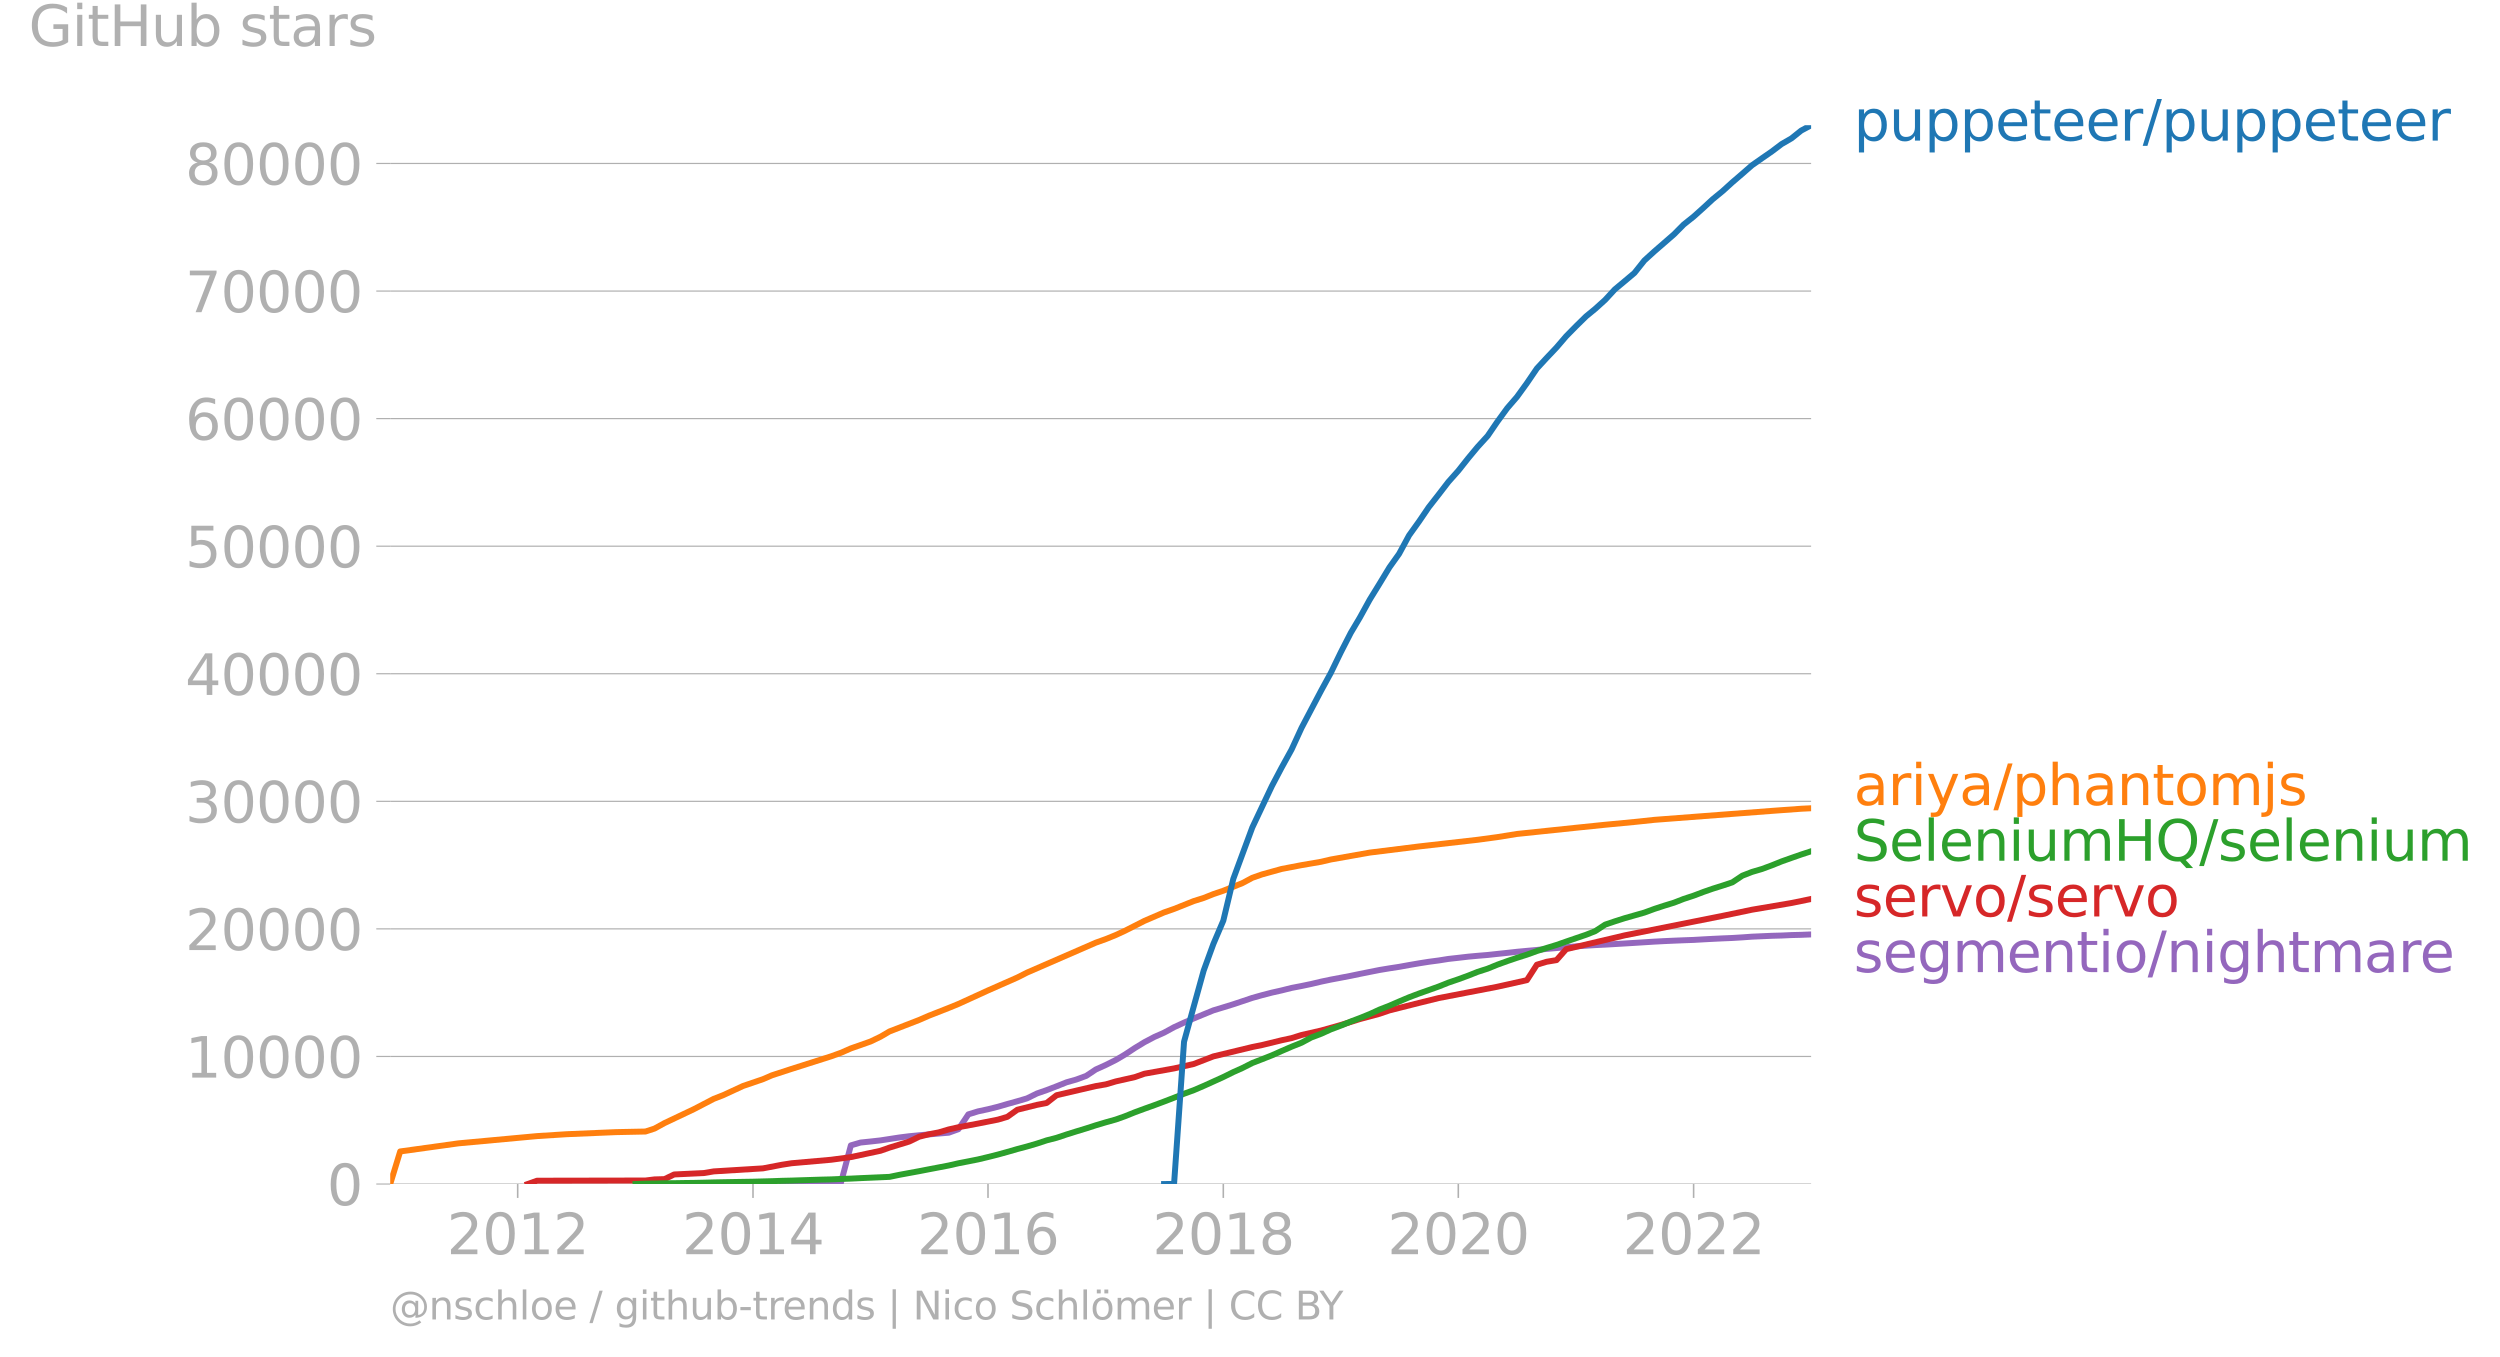 <svg xmlns="http://www.w3.org/2000/svg" xmlns:xlink="http://www.w3.org/1999/xlink" width="837.776" height="454.817" viewBox="0 0 628.332 341.113"><defs><style>*{stroke-linejoin:round;stroke-linecap:butt}</style></defs><g id="figure_1"><path id="patch_1" d="M0 341.113h628.332V0H0v341.113z" style="fill:none"/><g id="axes_1"><path id="patch_2" d="M98.073 297.586h357.12V31.474H98.073v266.112z" style="fill:none"/><g id="matplotlib.axis_1"><g id="xtick_1"><g id="line2d_1"><defs><path id="ma72c314554" d="M0 0v3.5" style="stroke:#b0b0b0;stroke-width:.4"/></defs><use xlink:href="#ma72c314554" x="130.112" y="297.586" style="fill:#b0b0b0;stroke:#b0b0b0;stroke-width:.4"/></g><g id="text_1" style="fill:#b0b0b0" transform="matrix(.14 0 0 -.14 112.297 315.223)"><defs><path id="DejaVuSans-32" d="M1228 531h2203V0H469v531q359 372 979 998 621 627 780 809 303 340 423 576 121 236 121 464 0 372-261 606-261 235-680 235-297 0-627-103-329-103-704-313v638q381 153 712 231 332 78 607 78 725 0 1156-363 431-362 431-968 0-288-108-546-107-257-392-607-78-91-497-524-418-433-1181-1211z" transform="scale(.016)"/><path id="DejaVuSans-30" d="M2034 4250q-487 0-733-480-245-479-245-1442 0-959 245-1439 246-480 733-480 491 0 736 480 246 480 246 1439 0 963-246 1442-245 480-736 480zm0 500q785 0 1199-621 414-620 414-1801 0-1178-414-1799Q2819-91 2034-91q-784 0-1198 620-414 621-414 1799 0 1181 414 1801 414 621 1198 621z" transform="scale(.016)"/><path id="DejaVuSans-31" d="M794 531h1031v3560L703 3866v575l1116 225h631V531h1031V0H794v531z" transform="scale(.016)"/></defs><use xlink:href="#DejaVuSans-32"/><use xlink:href="#DejaVuSans-30" x="63.623"/><use xlink:href="#DejaVuSans-31" x="127.246"/><use xlink:href="#DejaVuSans-32" x="190.869"/></g></g><g id="xtick_2"><use xlink:href="#ma72c314554" id="line2d_2" x="189.254" y="297.586" style="fill:#b0b0b0;stroke:#b0b0b0;stroke-width:.4"/><g id="text_2" style="fill:#b0b0b0" transform="matrix(.14 0 0 -.14 171.44 315.223)"><defs><path id="DejaVuSans-34" d="M2419 4116 825 1625h1594v2491zm-166 550h794V1625h666v-525h-666V0h-628v1100H313v609l1940 2957z" transform="scale(.016)"/></defs><use xlink:href="#DejaVuSans-32"/><use xlink:href="#DejaVuSans-30" x="63.623"/><use xlink:href="#DejaVuSans-31" x="127.246"/><use xlink:href="#DejaVuSans-34" x="190.869"/></g></g><g id="xtick_3"><use xlink:href="#ma72c314554" id="line2d_3" x="248.316" y="297.586" style="fill:#b0b0b0;stroke:#b0b0b0;stroke-width:.4"/><g id="text_3" style="fill:#b0b0b0" transform="matrix(.14 0 0 -.14 230.501 315.223)"><defs><path id="DejaVuSans-36" d="M2113 2584q-425 0-674-291-248-290-248-796 0-503 248-796 249-292 674-292t673 292q248 293 248 796 0 506-248 796-248 291-673 291zm1253 1979v-575q-238 112-480 171-242 60-480 60-625 0-955-422-329-422-376-1275 184 272 462 417 279 145 613 145 703 0 1111-427 408-426 408-1160 0-719-425-1154Q2819-91 2113-91q-810 0-1238 620-428 621-428 1799 0 1106 525 1764t1409 658q238 0 480-47t505-140z" transform="scale(.016)"/></defs><use xlink:href="#DejaVuSans-32"/><use xlink:href="#DejaVuSans-30" x="63.623"/><use xlink:href="#DejaVuSans-31" x="127.246"/><use xlink:href="#DejaVuSans-36" x="190.869"/></g></g><g id="xtick_4"><use xlink:href="#ma72c314554" id="line2d_4" x="307.458" y="297.586" style="fill:#b0b0b0;stroke:#b0b0b0;stroke-width:.4"/><g id="text_4" style="fill:#b0b0b0" transform="matrix(.14 0 0 -.14 289.643 315.223)"><defs><path id="DejaVuSans-38" d="M2034 2216q-450 0-708-241-257-241-257-662 0-422 257-663 258-241 708-241t709 242q260 243 260 662 0 421-258 662-257 241-711 241zm-631 268q-406 100-633 378-226 279-226 679 0 559 398 884 399 325 1092 325 697 0 1094-325t397-884q0-400-227-679-226-278-629-378 456-106 710-416 255-309 255-755 0-679-414-1042Q2806-91 2034-91q-771 0-1186 362-414 363-414 1042 0 446 256 755 257 310 713 416zm-231 997q0-362 226-565 227-203 636-203 407 0 636 203 230 203 230 565 0 363-230 566-229 203-636 203-409 0-636-203-226-203-226-566z" transform="scale(.016)"/></defs><use xlink:href="#DejaVuSans-32"/><use xlink:href="#DejaVuSans-30" x="63.623"/><use xlink:href="#DejaVuSans-31" x="127.246"/><use xlink:href="#DejaVuSans-38" x="190.869"/></g></g><g id="xtick_5"><use xlink:href="#ma72c314554" id="line2d_5" x="366.52" y="297.586" style="fill:#b0b0b0;stroke:#b0b0b0;stroke-width:.4"/><g id="text_5" style="fill:#b0b0b0" transform="matrix(.14 0 0 -.14 348.705 315.223)"><use xlink:href="#DejaVuSans-32"/><use xlink:href="#DejaVuSans-30" x="63.623"/><use xlink:href="#DejaVuSans-32" x="127.246"/><use xlink:href="#DejaVuSans-30" x="190.869"/></g></g><g id="xtick_6"><use xlink:href="#ma72c314554" id="line2d_6" x="425.662" y="297.586" style="fill:#b0b0b0;stroke:#b0b0b0;stroke-width:.4"/><g id="text_6" style="fill:#b0b0b0" transform="matrix(.14 0 0 -.14 407.847 315.223)"><use xlink:href="#DejaVuSans-32"/><use xlink:href="#DejaVuSans-30" x="63.623"/><use xlink:href="#DejaVuSans-32" x="127.246"/><use xlink:href="#DejaVuSans-32" x="190.869"/></g></g></g><g id="matplotlib.axis_2"><g id="ytick_1"><path id="line2d_7" d="M98.073 297.586h357.12" clip-path="url(#p2dd8385e1a)" style="fill:none;stroke:#b0b0b0;stroke-width:.3;stroke-linecap:square"/><g id="line2d_8"><defs><path id="mf9d6b53d96" d="M0 0h-3.5" style="stroke:#b0b0b0;stroke-width:.3"/></defs><use xlink:href="#mf9d6b53d96" x="98.073" y="297.586" style="fill:#b0b0b0;stroke:#b0b0b0;stroke-width:.3"/></g><use xlink:href="#DejaVuSans-30" id="text_7" style="fill:#b0b0b0" transform="matrix(.14 0 0 -.14 82.166 302.904)"/></g><g id="ytick_2"><path id="line2d_9" d="M98.073 265.523h357.12" clip-path="url(#p2dd8385e1a)" style="fill:none;stroke:#b0b0b0;stroke-width:.3;stroke-linecap:square"/><use xlink:href="#mf9d6b53d96" id="line2d_10" x="98.073" y="265.523" style="fill:#b0b0b0;stroke:#b0b0b0;stroke-width:.3"/><g id="text_8" style="fill:#b0b0b0" transform="matrix(.14 0 0 -.14 46.536 270.842)"><use xlink:href="#DejaVuSans-31"/><use xlink:href="#DejaVuSans-30" x="63.623"/><use xlink:href="#DejaVuSans-30" x="127.246"/><use xlink:href="#DejaVuSans-30" x="190.869"/><use xlink:href="#DejaVuSans-30" x="254.492"/></g></g><g id="ytick_3"><path id="line2d_11" d="M98.073 233.46h357.12" clip-path="url(#p2dd8385e1a)" style="fill:none;stroke:#b0b0b0;stroke-width:.3;stroke-linecap:square"/><use xlink:href="#mf9d6b53d96" id="line2d_12" x="98.073" y="233.461" style="fill:#b0b0b0;stroke:#b0b0b0;stroke-width:.3"/><g id="text_9" style="fill:#b0b0b0" transform="matrix(.14 0 0 -.14 46.536 238.78)"><use xlink:href="#DejaVuSans-32"/><use xlink:href="#DejaVuSans-30" x="63.623"/><use xlink:href="#DejaVuSans-30" x="127.246"/><use xlink:href="#DejaVuSans-30" x="190.869"/><use xlink:href="#DejaVuSans-30" x="254.492"/></g></g><g id="ytick_4"><path id="line2d_13" d="M98.073 201.398h357.12" clip-path="url(#p2dd8385e1a)" style="fill:none;stroke:#b0b0b0;stroke-width:.3;stroke-linecap:square"/><use xlink:href="#mf9d6b53d96" id="line2d_14" x="98.073" y="201.398" style="fill:#b0b0b0;stroke:#b0b0b0;stroke-width:.3"/><g id="text_10" style="fill:#b0b0b0" transform="matrix(.14 0 0 -.14 46.536 206.717)"><defs><path id="DejaVuSans-33" d="M2597 2516q453-97 707-404 255-306 255-756 0-690-475-1069Q2609-91 1734-91q-293 0-604 58T488 141v609q262-153 574-231 313-78 654-78 593 0 904 234t311 681q0 413-289 645-289 233-804 233h-544v519h569q465 0 712 186t247 536q0 359-255 551-254 193-729 193-260 0-557-57-297-56-653-174v562q360 100 674 150t592 50q719 0 1137-327 419-326 419-882 0-388-222-655t-631-370z" transform="scale(.016)"/></defs><use xlink:href="#DejaVuSans-33"/><use xlink:href="#DejaVuSans-30" x="63.623"/><use xlink:href="#DejaVuSans-30" x="127.246"/><use xlink:href="#DejaVuSans-30" x="190.869"/><use xlink:href="#DejaVuSans-30" x="254.492"/></g></g><g id="ytick_5"><path id="line2d_15" d="M98.073 169.336h357.12" clip-path="url(#p2dd8385e1a)" style="fill:none;stroke:#b0b0b0;stroke-width:.3;stroke-linecap:square"/><use xlink:href="#mf9d6b53d96" id="line2d_16" x="98.073" y="169.336" style="fill:#b0b0b0;stroke:#b0b0b0;stroke-width:.3"/><g id="text_11" style="fill:#b0b0b0" transform="matrix(.14 0 0 -.14 46.536 174.655)"><use xlink:href="#DejaVuSans-34"/><use xlink:href="#DejaVuSans-30" x="63.623"/><use xlink:href="#DejaVuSans-30" x="127.246"/><use xlink:href="#DejaVuSans-30" x="190.869"/><use xlink:href="#DejaVuSans-30" x="254.492"/></g></g><g id="ytick_6"><path id="line2d_17" d="M98.073 137.273h357.12" clip-path="url(#p2dd8385e1a)" style="fill:none;stroke:#b0b0b0;stroke-width:.3;stroke-linecap:square"/><use xlink:href="#mf9d6b53d96" id="line2d_18" x="98.073" y="137.273" style="fill:#b0b0b0;stroke:#b0b0b0;stroke-width:.3"/><g id="text_12" style="fill:#b0b0b0" transform="matrix(.14 0 0 -.14 46.536 142.592)"><defs><path id="DejaVuSans-35" d="M691 4666h2478v-532H1269V2991q137 47 274 70 138 23 276 23 781 0 1237-428 457-428 457-1159 0-753-469-1171Q2575-91 1722-91q-294 0-599 50Q819 9 494 109v635q281-153 581-228t634-75q541 0 856 284 316 284 316 772 0 487-316 771-315 285-856 285-253 0-505-56-251-56-513-175v2344z" transform="scale(.016)"/></defs><use xlink:href="#DejaVuSans-35"/><use xlink:href="#DejaVuSans-30" x="63.623"/><use xlink:href="#DejaVuSans-30" x="127.246"/><use xlink:href="#DejaVuSans-30" x="190.869"/><use xlink:href="#DejaVuSans-30" x="254.492"/></g></g><g id="ytick_7"><path id="line2d_19" d="M98.073 105.21h357.12" clip-path="url(#p2dd8385e1a)" style="fill:none;stroke:#b0b0b0;stroke-width:.3;stroke-linecap:square"/><use xlink:href="#mf9d6b53d96" id="line2d_20" x="98.073" y="105.211" style="fill:#b0b0b0;stroke:#b0b0b0;stroke-width:.3"/><g id="text_13" style="fill:#b0b0b0" transform="matrix(.14 0 0 -.14 46.536 110.53)"><use xlink:href="#DejaVuSans-36"/><use xlink:href="#DejaVuSans-30" x="63.623"/><use xlink:href="#DejaVuSans-30" x="127.246"/><use xlink:href="#DejaVuSans-30" x="190.869"/><use xlink:href="#DejaVuSans-30" x="254.492"/></g></g><g id="ytick_8"><path id="line2d_21" d="M98.073 73.148h357.12" clip-path="url(#p2dd8385e1a)" style="fill:none;stroke:#b0b0b0;stroke-width:.3;stroke-linecap:square"/><use xlink:href="#mf9d6b53d96" id="line2d_22" x="98.073" y="73.148" style="fill:#b0b0b0;stroke:#b0b0b0;stroke-width:.3"/><g id="text_14" style="fill:#b0b0b0" transform="matrix(.14 0 0 -.14 46.536 78.467)"><defs><path id="DejaVuSans-37" d="M525 4666h3000v-269L1831 0h-659l1594 4134H525v532z" transform="scale(.016)"/></defs><use xlink:href="#DejaVuSans-37"/><use xlink:href="#DejaVuSans-30" x="63.623"/><use xlink:href="#DejaVuSans-30" x="127.246"/><use xlink:href="#DejaVuSans-30" x="190.869"/><use xlink:href="#DejaVuSans-30" x="254.492"/></g></g><g id="ytick_9"><path id="line2d_23" d="M98.073 41.086h357.12" clip-path="url(#p2dd8385e1a)" style="fill:none;stroke:#b0b0b0;stroke-width:.3;stroke-linecap:square"/><use xlink:href="#mf9d6b53d96" id="line2d_24" x="98.073" y="41.086" style="fill:#b0b0b0;stroke:#b0b0b0;stroke-width:.3"/><g id="text_15" style="fill:#b0b0b0" transform="matrix(.14 0 0 -.14 46.536 46.405)"><use xlink:href="#DejaVuSans-38"/><use xlink:href="#DejaVuSans-30" x="63.623"/><use xlink:href="#DejaVuSans-30" x="127.246"/><use xlink:href="#DejaVuSans-30" x="190.869"/><use xlink:href="#DejaVuSans-30" x="254.492"/></g></g><g id="text_16" style="fill:#b0b0b0" transform="matrix(.14 0 0 -.14 7.2 11.563)"><defs><path id="DejaVuSans-47" d="M3809 666v1253H2778v519h1656V434q-365-259-806-392-440-133-940-133-1094 0-1712 639-617 640-617 1780 0 1144 617 1783 618 639 1712 639 456 0 867-113 411-112 758-331v-672q-350 297-744 447t-828 150q-857 0-1287-478-429-478-429-1425 0-944 429-1422 430-478 1287-478 334 0 596 58 263 58 472 180z" transform="scale(.016)"/><path id="DejaVuSans-69" d="M603 3500h575V0H603v3500zm0 1363h575v-729H603v729z" transform="scale(.016)"/><path id="DejaVuSans-74" d="M1172 4494v-994h1184v-447H1172V1153q0-428 117-550t477-122h590V0h-590q-666 0-919 248-253 249-253 905v1900H172v447h422v994h578z" transform="scale(.016)"/><path id="DejaVuSans-48" d="M628 4666h631V2753h2294v1913h631V0h-631v2222H1259V0H628v4666z" transform="scale(.016)"/><path id="DejaVuSans-75" d="M544 1381v2119h575V1403q0-497 193-746 194-248 582-248 465 0 735 297 271 297 271 810v1984h575V0h-575v538q-209-319-486-474-276-155-642-155-603 0-916 375-312 375-312 1097zm1447 2203z" transform="scale(.016)"/><path id="DejaVuSans-62" d="M3116 1747q0 634-261 995t-717 361q-457 0-718-361t-261-995q0-634 261-995t718-361q456 0 717 361t261 995zM1159 2969q182 312 458 463 277 152 661 152 638 0 1036-506 399-506 399-1331T3314 415Q2916-91 2278-91q-384 0-661 152-276 152-458 464V0H581v4863h578V2969z" transform="scale(.016)"/><path id="DejaVuSans-73" d="M2834 3397v-544q-243 125-506 187-262 63-544 63-428 0-642-131t-214-394q0-200 153-314t616-217l197-44q612-131 870-370t258-667q0-488-386-773Q2250-91 1575-91q-281 0-586 55T347 128v594q319-166 628-249 309-82 613-82 406 0 624 139 219 139 219 392 0 234-158 359-157 125-692 241l-200 47q-534 112-772 345-237 233-237 639 0 494 350 762 350 269 994 269 318 0 599-47 282-46 519-140z" transform="scale(.016)"/><path id="DejaVuSans-61" d="M2194 1759q-697 0-966-159t-269-544q0-306 202-486 202-179 548-179 479 0 768 339t289 901v128h-572zm1147 238V0h-575v531q-197-318-491-470T1556-91q-537 0-855 302-317 302-317 808 0 590 395 890 396 300 1180 300h807v57q0 397-261 614t-733 217q-300 0-585-72-284-72-546-216v532q315 122 612 182 297 61 578 61 760 0 1135-394 375-393 375-1193z" transform="scale(.016)"/><path id="DejaVuSans-72" d="M2631 2963q-97 56-211 82-114 27-251 27-488 0-749-317t-261-911V0H581v3500h578v-544q182 319 472 473 291 155 707 155 59 0 131-8 72-7 159-23l3-590z" transform="scale(.016)"/></defs><use xlink:href="#DejaVuSans-47"/><use xlink:href="#DejaVuSans-69" x="77.49"/><use xlink:href="#DejaVuSans-74" x="105.273"/><use xlink:href="#DejaVuSans-48" x="144.482"/><use xlink:href="#DejaVuSans-75" x="219.678"/><use xlink:href="#DejaVuSans-62" x="283.057"/><use xlink:href="#DejaVuSans-20" x="346.533"/><use xlink:href="#DejaVuSans-73" x="378.32"/><use xlink:href="#DejaVuSans-74" x="430.42"/><use xlink:href="#DejaVuSans-61" x="469.629"/><use xlink:href="#DejaVuSans-72" x="530.908"/><use xlink:href="#DejaVuSans-73" x="572.021"/></g></g><path id="line2d_25" d="m196.536 297.586 2.427-.18 2.508-.035 2.427-.007 2.509-.022 2.508-.003 2.427-.026 2.508-9.446 2.427-.708 2.508-.26 2.508-.282 2.266-.35 2.508-.387 2.427-.308 2.508-.244 2.427-.212 2.508-.22 2.508-.212 2.428-.876 2.508-3.735 2.427-.75 2.508-.539 2.508-.625 2.346-.686 2.508-.696 2.428-.715 2.508-1.234 2.427-.844 2.508-.965 2.508-1.003 2.427-.686 2.508-.924 2.428-1.619 2.508-1.132 2.508-1.257 2.265-1.337 2.508-1.654 2.427-1.478 2.508-1.321 2.428-1.074 2.508-1.37 2.508-1.153 2.427-1.043 2.508-1.038 2.427-.994 2.508-.76 2.508-.776 2.266-.757 2.508-.843 2.427-.68 2.508-.65 2.427-.546 2.509-.628 2.508-.484 2.427-.507 2.508-.596 2.427-.51 2.508-.471 2.508-.481 2.266-.475 2.508-.503 2.427-.481 2.508-.417 2.427-.372 2.508-.455 2.508-.433 2.428-.385 2.508-.333 2.427-.388 2.508-.279 2.508-.292 2.346-.215 2.508-.208 2.428-.263 2.508-.266 2.427-.27 2.508-.237 2.508-.227 2.427-.26 2.508-.215 2.428-.218 2.508-.211 2.508-.167 2.265-.144 2.508-.122 2.427-.141 2.508-.148 2.428-.147 2.508-.16 2.508-.158 2.427-.128 2.508-.112 2.427-.1 2.508-.09 2.508-.144 2.266-.121 2.508-.122 2.427-.1 2.508-.154 2.427-.173 2.508-.112 2.509-.109 2.427-.067 2.508-.116 2.427-.06 2.508-.103" clip-path="url(#p2dd8385e1a)" style="fill:none;stroke:#9467bd;stroke-width:1.5;stroke-linecap:square"/><path id="line2d_26" d="m132.62 297.586 2.346-.834 27.266-.051 2.265-.276 2.508-.074 2.427-1.17 7.444-.353 2.508-.417 12.379-.763 4.773-.91 2.427-.379 9.952-.878 4.935-.667 7.443-1.587 2.266-.798 4.935-1.514 2.508-1.215 2.427-.616 2.508-.48 2.508-.741 2.428-.548 4.935-.924 5.016-.997 2.346-.693 2.508-1.785 4.936-1.228 2.427-.465 2.508-1.96 9.87-2.298 2.509-.43 2.508-.74 4.773-1.081 2.427-.853 7.444-1.334 4.935-1.109 4.935-1.908 9.79-2.363 2.427-.487 4.935-1.206 2.509-.541 2.508-.786 4.935-1.125 4.935-1.392 4.774-1.481 4.935-1.33 2.508-.854 7.443-1.879 4.936-1.218 14.725-2.84 7.443-1.661 2.508-3.886 2.427-.731 2.508-.42 2.428-2.748 14.724-3.476 24.596-4.899 7.362-1.539 9.952-1.69 4.935-1.016h0" clip-path="url(#p2dd8385e1a)" style="fill:none;stroke:#d62728;stroke-width:1.5;stroke-linecap:square"/><path id="line2d_27" d="m159.724 297.586 2.508-.103 2.265-.029 2.508-.06 2.427-.02 2.508-.042 2.428-.029 2.508-.057 2.508-.068 2.427-.05 2.508-.046 2.427-.041 2.508-.042 2.509-.068 2.265-.06 2.508-.093 2.427-.058 2.508-.083 2.427-.077 2.509-.08 2.508-.062 2.427-.109 2.508-.086 2.427-.119 2.508-.109 2.508-.109 2.266-.1 2.508-.519 2.427-.448 2.508-.462 2.427-.471 2.508-.478 2.508-.481 2.428-.555 2.508-.487 2.427-.484 2.508-.6 2.508-.631 2.346-.651 2.508-.725 2.428-.644 2.508-.735 2.427-.801 2.508-.648 2.508-.837 2.427-.76 2.508-.763 2.428-.788 2.508-.747 2.508-.703 2.265-.804 2.508-1.01 2.427-.895 2.508-.898 2.428-.904 2.508-.965 2.508-1.003 2.427-.882 2.508-1.08 2.427-1.097 2.508-1.142 2.508-1.237 2.266-1.013 2.508-1.27 2.427-.94 2.508-.993 2.427-1.078 2.509-1.087 2.508-1.003 2.427-1.308 2.508-.943 2.427-1.103 2.508-.94 2.508-1.041 2.266-.86 2.508-1.016 2.427-1.116 2.508-.978 2.427-1.055 2.508-1.06 2.508-.947 2.428-.859 2.508-.898 2.427-.971 2.508-.856 2.508-.92 2.346-.934 2.508-.807 2.428-.994 2.508-.905 2.427-.824 2.508-.798 2.508-.907 2.427-.767 2.508-.766 2.428-.85 2.508-.862 2.508-.853 2.265-.898 2.508-1.644 2.427-.821 2.508-.802 2.428-.69 2.508-.717 2.508-.92 2.427-.796 2.508-.772 2.427-.943 2.508-.824 2.508-.95 2.266-.788 2.508-.789 2.427-.808 2.508-1.673 2.427-.943 2.508-.737 2.509-.93 2.427-.978 2.508-.891 2.427-.847 2.508-.82" clip-path="url(#p2dd8385e1a)" style="fill:none;stroke:#2ca02c;stroke-width:1.5;stroke-linecap:square"/><g id="text_17" style="fill:#1f77b4" transform="matrix(.14 0 0 -.14 465.907 35.337)"><defs><path id="DejaVuSans-70" d="M1159 525v-1856H581v4831h578v-531q182 312 458 463 277 152 661 152 638 0 1036-506 399-506 399-1331T3314 415Q2916-91 2278-91q-384 0-661 152-276 152-458 464zm1957 1222q0 634-261 995t-717 361q-457 0-718-361t-261-995q0-634 261-995t718-361q456 0 717 361t261 995z" transform="scale(.016)"/><path id="DejaVuSans-65" d="M3597 1894v-281H953q38-594 358-905t892-311q331 0 642 81t618 244V178Q3153 47 2828-22t-659-69q-838 0-1327 487-489 488-489 1320 0 859 464 1363 464 505 1252 505 706 0 1117-455 411-454 411-1235zm-575 169q-6 471-264 752-258 282-683 282-481 0-770-272t-333-766l2050 4z" transform="scale(.016)"/><path id="DejaVuSans-2f" d="M1625 4666h531L531-594H0l1625 5260z" transform="scale(.016)"/></defs><use xlink:href="#DejaVuSans-70"/><use xlink:href="#DejaVuSans-75" x="63.477"/><use xlink:href="#DejaVuSans-70" x="126.855"/><use xlink:href="#DejaVuSans-70" x="190.332"/><use xlink:href="#DejaVuSans-65" x="253.809"/><use xlink:href="#DejaVuSans-74" x="315.332"/><use xlink:href="#DejaVuSans-65" x="354.541"/><use xlink:href="#DejaVuSans-65" x="416.064"/><use xlink:href="#DejaVuSans-72" x="477.588"/><use xlink:href="#DejaVuSans-2f" x="518.701"/><use xlink:href="#DejaVuSans-70" x="552.393"/><use xlink:href="#DejaVuSans-75" x="615.869"/><use xlink:href="#DejaVuSans-70" x="679.248"/><use xlink:href="#DejaVuSans-70" x="742.725"/><use xlink:href="#DejaVuSans-65" x="806.201"/><use xlink:href="#DejaVuSans-74" x="867.725"/><use xlink:href="#DejaVuSans-65" x="906.934"/><use xlink:href="#DejaVuSans-65" x="968.457"/><use xlink:href="#DejaVuSans-72" x="1029.98"/></g><g id="text_18" style="fill:#ff7f0e" transform="matrix(.14 0 0 -.14 465.907 202.333)"><defs><path id="DejaVuSans-79" d="M2059-325q-243-625-475-815-231-191-618-191H506v481h338q237 0 368 113 132 112 291 531l103 262L191 3500h609L1894 763l1094 2737h609L2059-325z" transform="scale(.016)"/><path id="DejaVuSans-68" d="M3513 2113V0h-575v2094q0 497-194 743-194 247-581 247-466 0-735-297-269-296-269-809V0H581v4863h578V2956q207 316 486 472 280 156 646 156 603 0 912-373 310-373 310-1098z" transform="scale(.016)"/><path id="DejaVuSans-6e" d="M3513 2113V0h-575v2094q0 497-194 743-194 247-581 247-466 0-735-297-269-296-269-809V0H581v3500h578v-544q207 316 486 472 280 156 646 156 603 0 912-373 310-373 310-1098z" transform="scale(.016)"/><path id="DejaVuSans-6f" d="M1959 3097q-462 0-731-361t-269-989q0-628 267-989 268-361 733-361 460 0 728 362 269 363 269 988 0 622-269 986-268 364-728 364zm0 487q750 0 1178-488 429-487 429-1349 0-859-429-1349Q2709-91 1959-91q-753 0-1180 489-426 490-426 1349 0 862 426 1349 427 488 1180 488z" transform="scale(.016)"/><path id="DejaVuSans-6d" d="M3328 2828q216 388 516 572t706 184q547 0 844-383 297-382 297-1088V0h-578v2094q0 503-179 746-178 244-543 244-447 0-707-297-259-296-259-809V0h-578v2094q0 506-178 748t-550 242q-441 0-701-298-259-298-259-808V0H581v3500h578v-544q197 322 472 475t653 153q382 0 649-194 267-193 395-562z" transform="scale(.016)"/><path id="DejaVuSans-6a" d="M603 3500h575V-63q0-668-255-968-254-300-820-300h-219v487H38q328 0 446 152Q603-541 603-63v3563zm0 1363h575v-729H603v729z" transform="scale(.016)"/></defs><use xlink:href="#DejaVuSans-61"/><use xlink:href="#DejaVuSans-72" x="61.279"/><use xlink:href="#DejaVuSans-69" x="102.393"/><use xlink:href="#DejaVuSans-79" x="130.176"/><use xlink:href="#DejaVuSans-61" x="189.355"/><use xlink:href="#DejaVuSans-2f" x="250.635"/><use xlink:href="#DejaVuSans-70" x="284.326"/><use xlink:href="#DejaVuSans-68" x="347.803"/><use xlink:href="#DejaVuSans-61" x="411.182"/><use xlink:href="#DejaVuSans-6e" x="472.461"/><use xlink:href="#DejaVuSans-74" x="535.84"/><use xlink:href="#DejaVuSans-6f" x="575.049"/><use xlink:href="#DejaVuSans-6d" x="636.23"/><use xlink:href="#DejaVuSans-6a" x="733.643"/><use xlink:href="#DejaVuSans-73" x="761.426"/></g><g id="text_19" style="fill:#2ca02c" transform="matrix(.14 0 0 -.14 465.907 216.333)"><defs><path id="DejaVuSans-53" d="M3425 4513v-616q-359 172-678 256-319 85-616 85-515 0-795-200t-280-569q0-310 186-468 186-157 705-254l381-78q706-135 1042-474t336-907q0-679-455-1029Q2797-91 1919-91q-331 0-705 75-373 75-773 222v650q384-215 753-325 369-109 725-109 540 0 834 212 294 213 294 607 0 343-211 537t-692 291l-385 75q-706 140-1022 440-315 300-315 835 0 619 436 975t1201 356q329 0 669-60 341-59 697-177z" transform="scale(.016)"/><path id="DejaVuSans-6c" d="M603 4863h575V0H603v4863z" transform="scale(.016)"/><path id="DejaVuSans-51" d="M2522 4238q-688 0-1093-513-404-512-404-1397 0-881 404-1394 405-512 1093-512 687 0 1089 512 402 513 402 1394 0 885-402 1397-402 513-1089 513zM3406 84l832-909h-763L2784-78q-103-6-158-9-54-4-104-4-984 0-1574 658-589 658-589 1761 0 1106 589 1764 590 658 1574 658 981 0 1568-658 588-658 588-1764 0-812-327-1391-326-578-945-853z" transform="scale(.016)"/></defs><use xlink:href="#DejaVuSans-53"/><use xlink:href="#DejaVuSans-65" x="63.477"/><use xlink:href="#DejaVuSans-6c" x="125"/><use xlink:href="#DejaVuSans-65" x="152.783"/><use xlink:href="#DejaVuSans-6e" x="214.307"/><use xlink:href="#DejaVuSans-69" x="277.686"/><use xlink:href="#DejaVuSans-75" x="305.469"/><use xlink:href="#DejaVuSans-6d" x="368.848"/><use xlink:href="#DejaVuSans-48" x="466.26"/><use xlink:href="#DejaVuSans-51" x="541.455"/><use xlink:href="#DejaVuSans-2f" x="620.166"/><use xlink:href="#DejaVuSans-73" x="653.857"/><use xlink:href="#DejaVuSans-65" x="705.957"/><use xlink:href="#DejaVuSans-6c" x="767.48"/><use xlink:href="#DejaVuSans-65" x="795.264"/><use xlink:href="#DejaVuSans-6e" x="856.787"/><use xlink:href="#DejaVuSans-69" x="920.166"/><use xlink:href="#DejaVuSans-75" x="947.949"/><use xlink:href="#DejaVuSans-6d" x="1011.328"/></g><g id="text_20" style="fill:#d62728" transform="matrix(.14 0 0 -.14 465.907 230.333)"><defs><path id="DejaVuSans-76" d="M191 3500h609L1894 563l1094 2937h609L2284 0h-781L191 3500z" transform="scale(.016)"/></defs><use xlink:href="#DejaVuSans-73"/><use xlink:href="#DejaVuSans-65" x="52.1"/><use xlink:href="#DejaVuSans-72" x="113.623"/><use xlink:href="#DejaVuSans-76" x="154.736"/><use xlink:href="#DejaVuSans-6f" x="213.916"/><use xlink:href="#DejaVuSans-2f" x="275.098"/><use xlink:href="#DejaVuSans-73" x="308.789"/><use xlink:href="#DejaVuSans-65" x="360.889"/><use xlink:href="#DejaVuSans-72" x="422.412"/><use xlink:href="#DejaVuSans-76" x="463.525"/><use xlink:href="#DejaVuSans-6f" x="522.705"/></g><g id="text_21" style="fill:#9467bd" transform="matrix(.14 0 0 -.14 465.907 244.333)"><defs><path id="DejaVuSans-67" d="M2906 1791q0 625-258 968-257 344-723 344-462 0-720-344-258-343-258-968 0-622 258-966t720-344q466 0 723 344 258 344 258 966zm575-1357q0-893-397-1329-396-436-1215-436-303 0-572 45t-522 139v559q253-137 500-202 247-66 503-66 566 0 847 295t281 892v285q-178-310-456-463T1784 0Q1141 0 747 490 353 981 353 1791q0 812 394 1302 394 491 1037 491 388 0 666-153t456-462v531h575V434z" transform="scale(.016)"/></defs><use xlink:href="#DejaVuSans-73"/><use xlink:href="#DejaVuSans-65" x="52.1"/><use xlink:href="#DejaVuSans-67" x="113.623"/><use xlink:href="#DejaVuSans-6d" x="177.1"/><use xlink:href="#DejaVuSans-65" x="274.512"/><use xlink:href="#DejaVuSans-6e" x="336.035"/><use xlink:href="#DejaVuSans-74" x="399.414"/><use xlink:href="#DejaVuSans-69" x="438.623"/><use xlink:href="#DejaVuSans-6f" x="466.406"/><use xlink:href="#DejaVuSans-2f" x="527.588"/><use xlink:href="#DejaVuSans-6e" x="561.279"/><use xlink:href="#DejaVuSans-69" x="624.658"/><use xlink:href="#DejaVuSans-67" x="652.441"/><use xlink:href="#DejaVuSans-68" x="715.918"/><use xlink:href="#DejaVuSans-74" x="779.297"/><use xlink:href="#DejaVuSans-6d" x="818.506"/><use xlink:href="#DejaVuSans-61" x="915.918"/><use xlink:href="#DejaVuSans-72" x="977.197"/><use xlink:href="#DejaVuSans-65" x="1016.061"/></g><g id="text_22" style="fill:#b0b0b0" transform="matrix(.097 0 0 -.097 98.073 331.622)"><defs><path id="DejaVuSans-40" d="M2381 1678q0-447 222-702 222-254 610-254 384 0 604 256 221 256 221 700 0 438-225 695-225 258-607 258-378 0-602-256-223-256-223-697zm1703-934q-187-241-429-355t-564-114q-538 0-874 389t-336 1014q0 625 337 1015 338 391 873 391 322 0 565-117 244-117 428-354v409h447V722q457 69 714 417 258 349 258 902 0 334-99 628-98 294-298 544-325 409-792 626t-1017 217q-384 0-738-102-353-101-653-301-490-319-767-836-276-517-276-1120 0-497 179-932 180-434 521-765 328-325 759-495 431-171 922-171 403 0 792 136t714 389l281-347q-390-303-851-464t-936-161q-578 0-1091 205-512 205-912 595Q841 78 631 592q-209 514-209 1105 0 569 212 1084 213 516 607 907 403 396 931 607t1119 211q662 0 1229-272 568-271 952-771 234-307 357-666 124-359 124-744 0-822-497-1297T4084 263v481z" transform="scale(.016)"/><path id="DejaVuSans-63" d="M3122 3366v-538q-244 135-489 202t-495 67q-560 0-870-355-309-354-309-995t309-996q310-354 870-354 250 0 495 67t489 202V134Q2881 22 2623-34q-257-57-548-57-791 0-1257 497-465 497-465 1341 0 856 470 1346 471 491 1290 491 265 0 518-55 253-54 491-163z" transform="scale(.016)"/><path id="DejaVuSans-2d" d="M313 2009h1684v-512H313v512z" transform="scale(.016)"/><path id="DejaVuSans-64" d="M2906 2969v1894h575V0h-575v525q-181-312-458-464-276-152-664-152-634 0-1033 506-398 507-398 1332t398 1331q399 506 1033 506 388 0 664-152 277-151 458-463zM947 1747q0-634 261-995t717-361q456 0 718 361 263 361 263 995t-263 995q-262 361-718 361t-717-361q-261-361-261-995z" transform="scale(.016)"/><path id="DejaVuSans-7c" d="M1344 4891v-6400H813v6400h531z" transform="scale(.016)"/><path id="DejaVuSans-4e" d="M628 4666h850L3547 763v3903h612V0h-850L1241 3903V0H628v4666z" transform="scale(.016)"/><path id="DejaVuSans-f6" d="M1959 3097q-462 0-731-361t-269-989q0-628 267-989 268-361 733-361 460 0 728 362 269 363 269 988 0 622-269 986-268 364-728 364zm0 487q750 0 1178-488 429-487 429-1349 0-859-429-1349Q2709-91 1959-91q-753 0-1180 489-426 490-426 1349 0 862 426 1349 427 488 1180 488zm295 1266h634v-631h-634v631zm-1222 0h634v-631h-634v631z" transform="scale(.016)"/><path id="DejaVuSans-43" d="M4122 4306v-665q-319 297-680 443-361 147-767 147-800 0-1225-489t-425-1414q0-922 425-1411t1225-489q406 0 767 147t680 444V359q-331-225-702-338-370-112-782-112-1060 0-1670 648-609 649-609 1771 0 1125 609 1773 610 649 1670 649 418 0 788-111 371-111 696-333z" transform="scale(.016)"/><path id="DejaVuSans-42" d="M1259 2228V519h1013q509 0 754 211 246 211 246 645 0 438-246 645-245 208-754 208H1259zm0 1919V2741h935q462 0 688 173 227 174 227 530 0 353-227 528-226 175-688 175h-935zm-631 519h1613q722 0 1112-300 391-300 391-853 0-429-200-682t-588-315q466-100 724-418 258-317 258-792 0-625-425-966Q3088 0 2303 0H628v4666z" transform="scale(.016)"/><path id="DejaVuSans-59" d="M-13 4666h679l1293-1919 1285 1919h678L2272 2222V0h-634v2222L-13 4666z" transform="scale(.016)"/></defs><use xlink:href="#DejaVuSans-40"/><use xlink:href="#DejaVuSans-6e" x="100"/><use xlink:href="#DejaVuSans-73" x="163.379"/><use xlink:href="#DejaVuSans-63" x="215.479"/><use xlink:href="#DejaVuSans-68" x="270.459"/><use xlink:href="#DejaVuSans-6c" x="333.838"/><use xlink:href="#DejaVuSans-6f" x="361.621"/><use xlink:href="#DejaVuSans-65" x="422.803"/><use xlink:href="#DejaVuSans-20" x="484.326"/><use xlink:href="#DejaVuSans-2f" x="516.113"/><use xlink:href="#DejaVuSans-20" x="549.805"/><use xlink:href="#DejaVuSans-67" x="581.592"/><use xlink:href="#DejaVuSans-69" x="645.068"/><use xlink:href="#DejaVuSans-74" x="672.852"/><use xlink:href="#DejaVuSans-68" x="712.061"/><use xlink:href="#DejaVuSans-75" x="775.439"/><use xlink:href="#DejaVuSans-62" x="838.818"/><use xlink:href="#DejaVuSans-2d" x="902.295"/><use xlink:href="#DejaVuSans-74" x="938.379"/><use xlink:href="#DejaVuSans-72" x="977.588"/><use xlink:href="#DejaVuSans-65" x="1016.451"/><use xlink:href="#DejaVuSans-6e" x="1077.975"/><use xlink:href="#DejaVuSans-64" x="1141.354"/><use xlink:href="#DejaVuSans-73" x="1204.83"/><use xlink:href="#DejaVuSans-20" x="1256.93"/><use xlink:href="#DejaVuSans-7c" x="1288.717"/><use xlink:href="#DejaVuSans-20" x="1322.408"/><use xlink:href="#DejaVuSans-4e" x="1354.195"/><use xlink:href="#DejaVuSans-69" x="1429"/><use xlink:href="#DejaVuSans-63" x="1456.783"/><use xlink:href="#DejaVuSans-6f" x="1511.764"/><use xlink:href="#DejaVuSans-20" x="1572.945"/><use xlink:href="#DejaVuSans-53" x="1604.732"/><use xlink:href="#DejaVuSans-63" x="1668.209"/><use xlink:href="#DejaVuSans-68" x="1723.189"/><use xlink:href="#DejaVuSans-6c" x="1786.568"/><use xlink:href="#DejaVuSans-f6" x="1814.352"/><use xlink:href="#DejaVuSans-6d" x="1875.533"/><use xlink:href="#DejaVuSans-65" x="1972.945"/><use xlink:href="#DejaVuSans-72" x="2034.469"/><use xlink:href="#DejaVuSans-20" x="2075.582"/><use xlink:href="#DejaVuSans-7c" x="2107.369"/><use xlink:href="#DejaVuSans-20" x="2141.061"/><use xlink:href="#DejaVuSans-43" x="2172.848"/><use xlink:href="#DejaVuSans-43" x="2242.672"/><use xlink:href="#DejaVuSans-20" x="2312.496"/><use xlink:href="#DejaVuSans-42" x="2344.283"/><use xlink:href="#DejaVuSans-59" x="2407.387"/></g><path id="line2d_28" d="m98.073 297.586 2.508-8.19 14.644-2.035 19.741-1.821 7.444-.475 12.378-.522 7.444-.154 2.265-.738 2.508-1.378 7.363-3.489 5.016-2.607 2.427-.945 4.935-2.286 5.017-1.71 2.265-.98 4.935-1.61 9.952-3.165 2.427-.878 2.508-1.1 4.935-1.734 2.508-1.206 2.266-1.327 7.443-2.883 2.427-1.058 5.016-1.968 2.428-.994 7.443-3.402 7.362-3.245 2.428-1.231 17.314-7.535 2.508-.898 2.508-1.02 2.265-1.048 4.935-2.51 4.936-2.126 2.508-.875 4.935-1.969 2.508-.785 2.427-.969 2.508-.85 4.774-1.904 2.508-1.343 2.427-.85 4.935-1.372 5.017-.962 4.935-.85 2.427-.57 9.79-1.735 12.378-1.542 14.725-1.674 4.936-.67 4.935-.795 14.887-1.561 7.281-.75 7.363-.703 5.016-.532 29.53-2.254 7.363-.536 2.508-.125h0" clip-path="url(#p2dd8385e1a)" style="fill:none;stroke:#ff7f0e;stroke-width:1.5;stroke-linecap:square"/><path id="line2d_29" d="m292.572 297.586 2.508-.016 2.508-35.75 2.427-8.827 2.508-9.06 2.427-6.66 2.508-5.887 2.508-10.497 2.266-6.137 2.508-6.775 2.427-5.136 2.508-5.303 2.427-4.601 2.509-4.556 2.508-5.45 2.427-4.618 2.508-4.761 2.427-4.447 2.508-5.172 2.508-4.89 2.266-3.815 2.508-4.553 2.427-3.934 2.508-4.139 2.427-3.408 2.508-4.636 2.508-3.498 2.428-3.572 2.508-3.21 2.427-3.155 2.508-2.821 2.508-3.168 2.346-2.821 2.508-2.748 2.428-3.553 2.508-3.44 2.427-2.809 2.508-3.466 2.508-3.687 2.427-2.629 2.508-2.651 2.428-2.828 2.508-2.55 2.508-2.458 2.265-1.857 2.508-2.267 2.427-2.632 2.508-2.09 2.428-2.046 2.508-3.149 2.508-2.282 2.427-2.104 2.508-2.183 2.427-2.45 2.508-2 2.508-2.255 2.266-2.096 2.508-2.056 2.427-2.202 2.508-2.155 2.427-2.122 2.508-1.76 2.509-1.735 2.427-1.837 2.508-1.453 2.427-1.946 2.508-1.343" clip-path="url(#p2dd8385e1a)" style="fill:none;stroke:#1f77b4;stroke-width:1.5;stroke-linecap:square"/></g></g><defs><clipPath id="p2dd8385e1a"><path d="M98.073 31.474h357.12v266.112H98.073z"/></clipPath></defs></svg>
